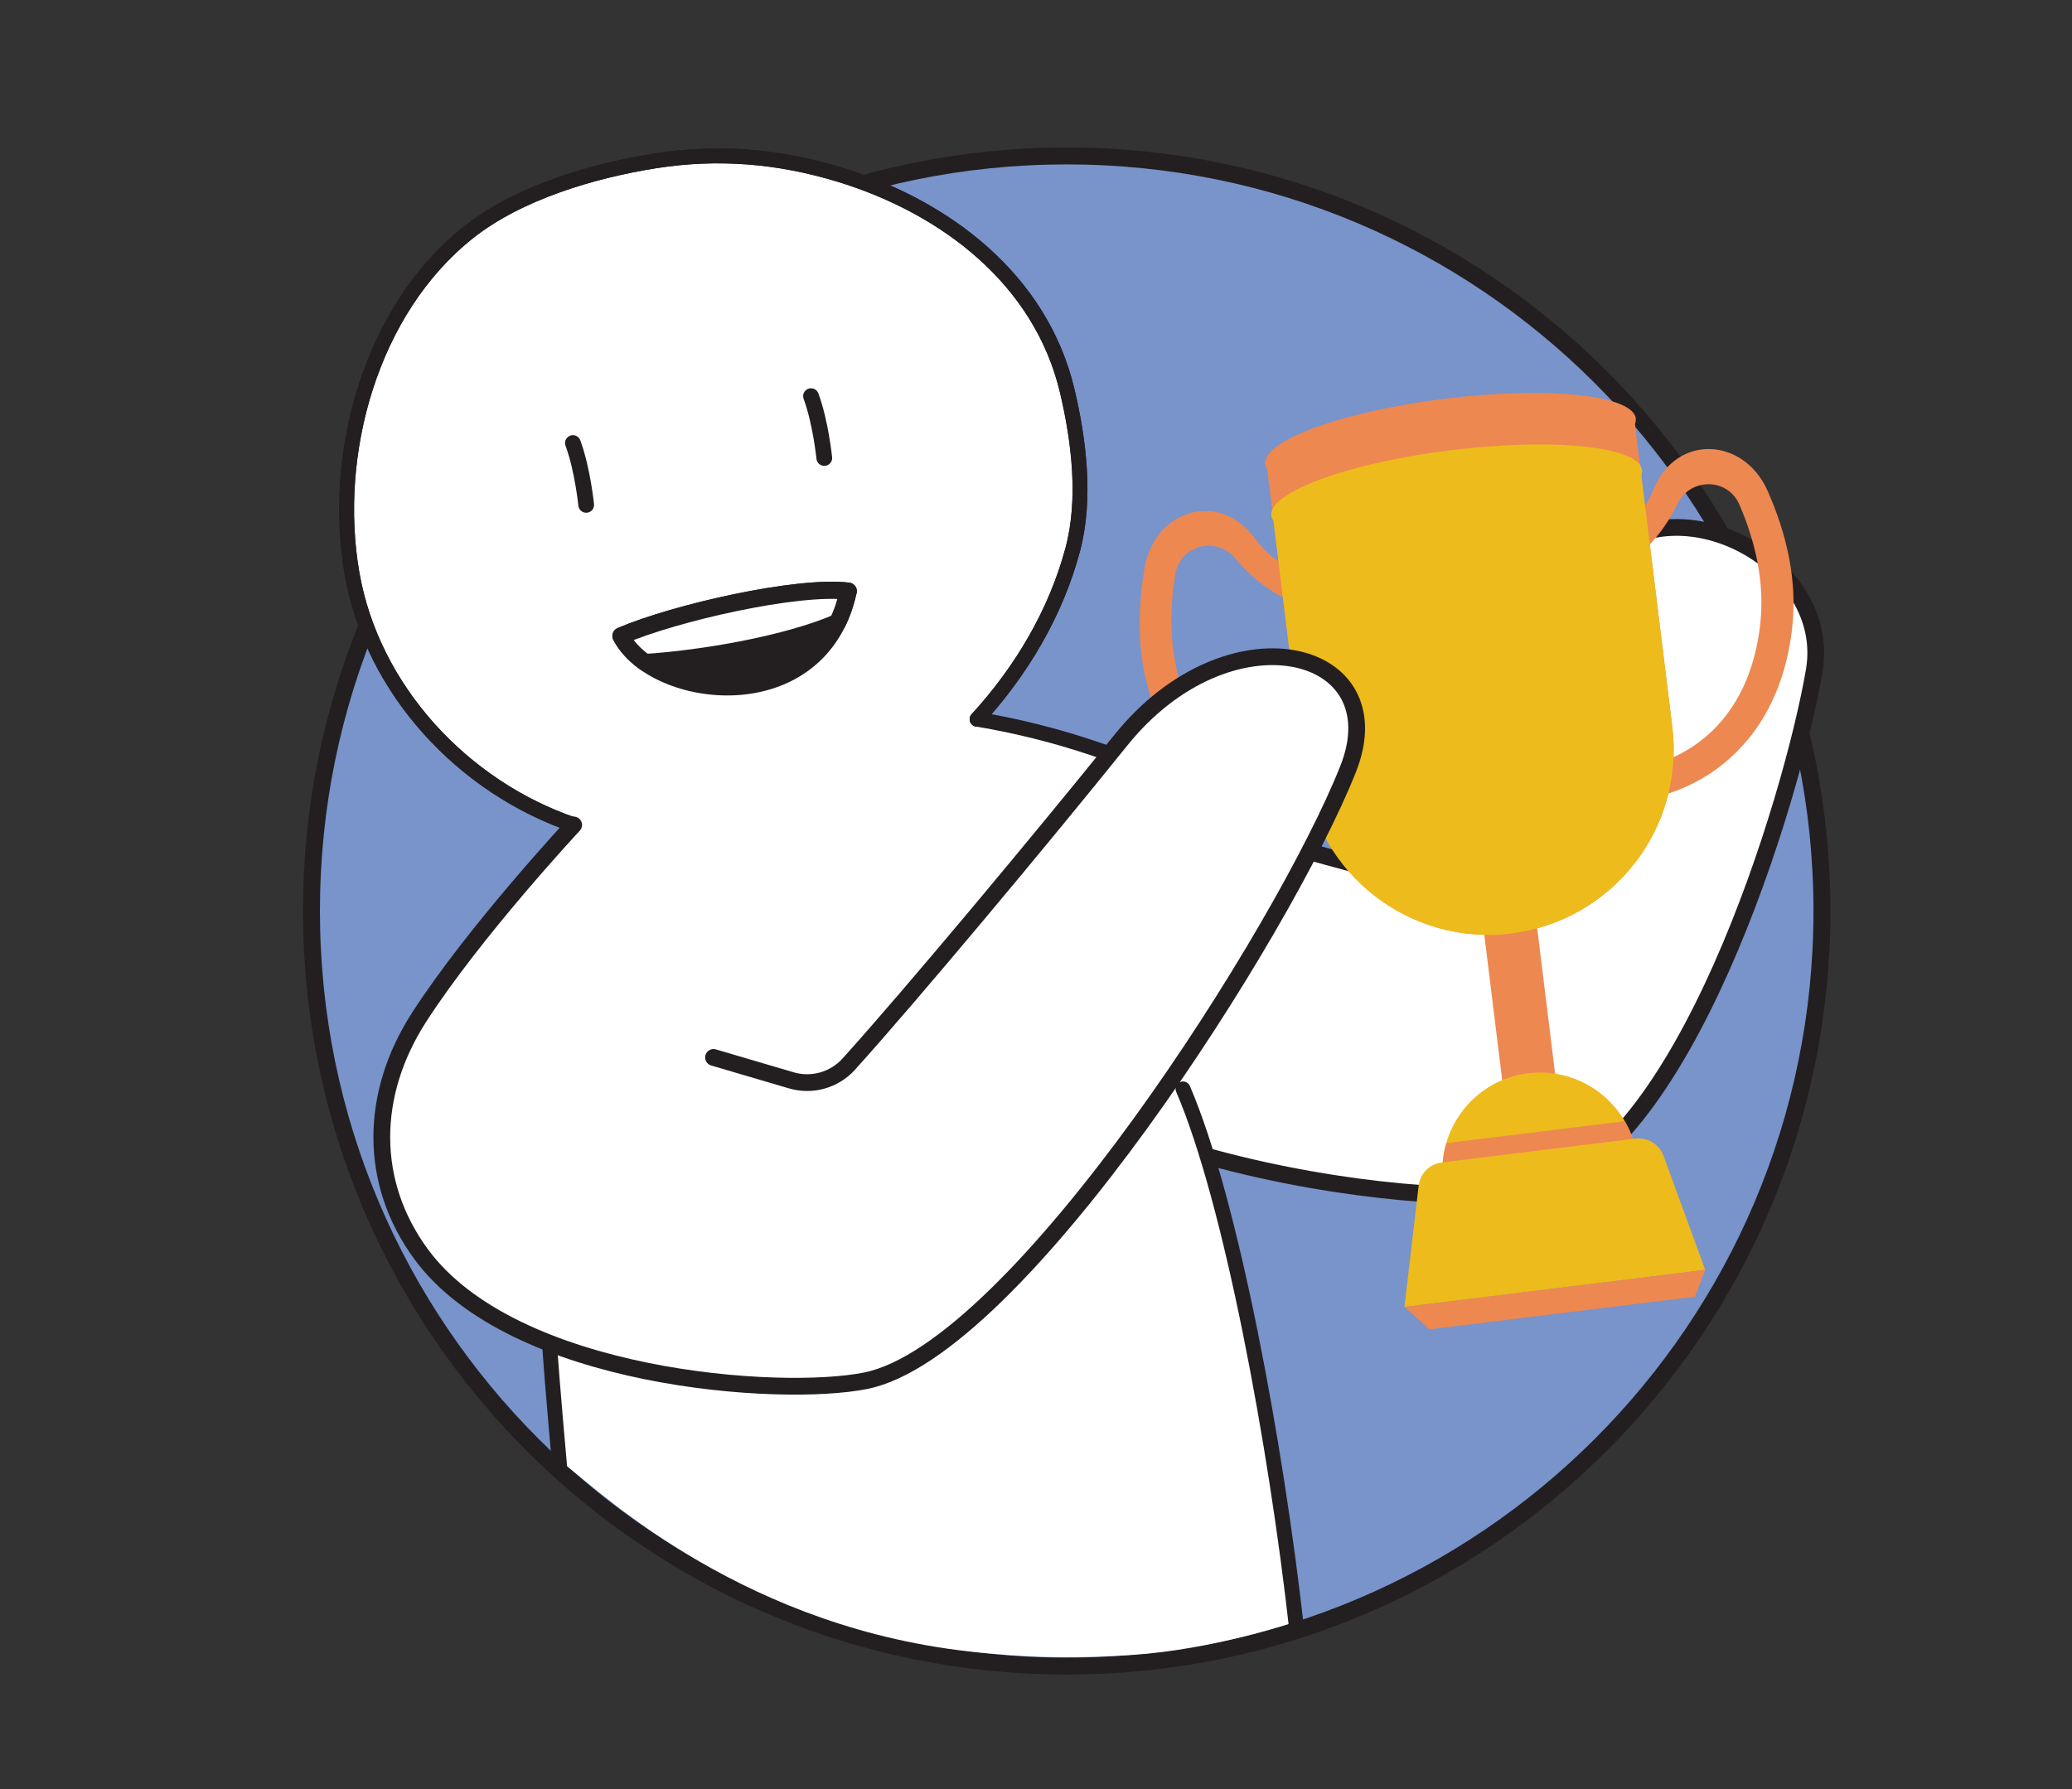 <svg width="220" height="190" viewBox="0 0 220 190" fill="none" xmlns="http://www.w3.org/2000/svg">
<rect x="0" y="0" width="220" height="190" fill="#333333" stroke="none"/>
<path d="M113.26 176.94C157.548 176.94 193.45 141.037 193.45 96.75C193.45 52.462 157.548 16.56 113.26 16.56C68.972 16.56 33.07 52.462 33.07 96.75C33.07 141.037 68.972 176.94 113.26 176.94Z" fill="#7993CB"/>
<path d="M113.26 176.94C157.548 176.94 193.45 141.037 193.45 96.75C193.45 52.462 157.548 16.56 113.26 16.56C68.972 16.56 33.07 52.462 33.07 96.75C33.07 141.037 68.972 176.94 113.26 176.94Z" stroke="#231F20" stroke-width="1.8" stroke-linecap="round" stroke-linejoin="round"/>
<path d="M114.67 50.33C114.67 59.29 110.96 69.25 103.75 75.97C108.59 77.11 114.68 77.65 118.28 80.11C130.26 88.27 150.14 106.3 157.87 126.15C158.85 128.66 131.43 123.66 128.1 122.84C128.45 123.88 129.66 127.69 130.36 130.79C134.41 148.73 137.27 172.32 137.27 172.32C137.27 172.32 128.81 175.19 120.25 175.75C112.94 176.23 108.36 175.93 104.02 175.5C79.3 173.13 64.06 158.72 60.2 155.71C59.11 150.81 59.46 149.45 58.37 142.73C56.17 141.91 54.18 140.96 52.47 139.87C42.73 133.66 40.61 123.91 40.61 122.47C40.61 107.11 60.92 87.62 60.92 87.62C60.92 87.62 36.8 78.33 36.8 55.3C36.8 38.4 47.54 16.6 74.77 16.6C94.23 16.6 114.68 29.74 114.68 50.34L114.67 50.33Z" fill="white"/>
<path d="M128.65 122.93C142.75 126.78 157.23 127.61 162.55 126.53C178.71 123.25 190.31 84.82 192.63 71.24C194.98 57.52 171.34 47.95 166.44 65.65C164.17 73.85 160.5 91.56 158.13 95.67L135.35 89.46" fill="white"/>
<path d="M128.65 122.93C142.75 126.78 157.23 127.61 162.55 126.53C178.71 123.25 190.31 84.82 192.63 71.24C194.98 57.52 171.34 47.95 166.44 65.65C164.17 73.85 160.5 91.56 158.13 95.67L135.35 89.46" stroke="#231F20" stroke-width="1.78" stroke-linecap="round" stroke-linejoin="round"/>
<path d="M141.86 88.879C141.72 88.899 138.39 89.279 134.36 87.779C130.67 86.399 125.64 83.109 122.62 75.279C120.68 70.239 120.72 65.019 121.53 60.299C122.59 54.139 129.43 52.039 133.2 57.119C135.68 60.459 138.09 60.559 138.14 60.579L136.83 63.739C136.62 63.649 133.72 62.409 131.17 59.309C129.18 56.899 125.31 57.879 124.8 60.959C124.11 65.129 124.15 69.709 125.82 74.049C130.64 86.579 141.02 85.539 141.46 85.489L141.87 88.879H141.86Z" fill="#ED8851"/>
<path d="M174.9 84.81C175.04 84.79 178.37 84.36 181.91 81.92C185.15 79.68 189.24 75.27 190.26 66.94C190.92 61.58 189.62 56.52 187.69 52.15C185.17 46.43 178.02 46.06 175.6 51.9C174.01 55.74 171.69 56.43 171.65 56.46L173.68 59.2C173.86 59.07 176.37 57.16 178.1 53.53C179.44 50.71 183.44 50.72 184.68 53.58C186.36 57.46 187.44 61.91 186.87 66.52C185.23 79.84 174.91 81.36 174.47 81.42L174.9 84.81Z" fill="#ED8851"/>
<path d="M162.799 95.192L157.181 95.884L160.493 122.781L166.111 122.089L162.799 95.192Z" fill="#ED8851"/>
<path d="M173.68 44.459C173.7 44.65 173.67 44.84 173.6 45.029L177.56 77.189C178.22 82.579 176.64 87.73 173.54 91.7C170.44 95.669 165.83 98.46 160.44 99.12C149.66 100.45 139.84 92.779 138.51 81.999L134.55 49.84C134.43 49.669 134.35 49.489 134.33 49.3C134.02 46.789 142.58 43.679 153.45 42.34C164.32 40.999 173.38 41.95 173.69 44.45L173.68 44.459Z" fill="#ED8851"/>
<path d="M174.35 49.909C174.37 50.099 174.35 50.289 174.27 50.479L177.56 77.199C178.22 82.589 176.64 87.739 173.54 91.709C171.97 93.719 170.01 95.429 167.76 96.709C165.92 97.759 163.89 98.519 161.71 98.939C161.29 99.019 160.86 99.089 160.43 99.139C149.65 100.469 139.83 92.799 138.5 82.019L135.21 55.299C135.09 55.129 135.01 54.949 134.99 54.769C134.97 54.589 134.99 54.379 135.07 54.179C135.45 53.219 136.99 52.189 139.35 51.239C140.82 50.639 142.61 50.069 144.63 49.549C147.41 48.839 150.64 48.229 154.1 47.809C164.14 46.569 172.63 47.289 174.12 49.369C174.24 49.539 174.32 49.729 174.34 49.919L174.35 49.909Z" fill="#EEBB1C"/>
<path d="M174.13 124.69C174.14 124.79 174.13 124.89 174.09 125C173.6 126.26 169.34 127.71 164.04 128.37C158.75 129.02 154.27 128.65 153.48 127.54C153.41 127.45 153.37 127.35 153.36 127.25C153.35 127.15 153.36 127.05 153.4 126.95L153.23 125.56C153.05 124.12 153.18 122.71 153.56 121.4C154.68 117.53 158.01 114.5 162.26 113.98C165.11 113.63 167.83 114.47 169.92 116.1C170.95 116.91 171.84 117.91 172.51 119.06C173.2 120.24 173.66 121.57 173.84 123.01L174.01 124.4C174.07 124.49 174.11 124.58 174.13 124.68V124.69Z" fill="#EEBB1C"/>
<path d="M174.13 124.689C174.14 124.789 174.13 124.889 174.09 124.999C173.6 126.259 169.34 127.709 164.04 128.369C158.75 129.019 154.27 128.649 153.48 127.539C153.41 127.449 153.37 127.349 153.36 127.249C153.35 127.149 153.36 127.049 153.4 126.949L153.23 125.559C153.05 124.119 153.18 122.709 153.56 121.399L172.51 119.069C173.2 120.249 173.66 121.579 173.84 123.019L174.01 124.409C174.07 124.499 174.11 124.589 174.13 124.689Z" fill="#ED8851"/>
<path d="M153.07 123.45L173.64 120.92C174.94 120.76 176.18 121.52 176.63 122.75L181.06 134.86L149.12 138.8L150.63 125.92C150.78 124.63 151.79 123.61 153.08 123.46L153.07 123.45Z" fill="#EEBB1C"/>
<path d="M149.12 138.789L151.77 141.179L179.96 137.709L181.06 134.859L149.12 138.789Z" fill="#ED8851"/>
<path d="M139.01 90.47C132.41 87.03 121.09 79.27 103.75 76.38" stroke="#231F20" stroke-width="1.58" stroke-linecap="round" stroke-linejoin="round"/>
<path d="M59.46 156.21C58.84 149.19 58.27 142.43 58.38 142.66" stroke="#231F20" stroke-width="1.58" stroke-linecap="round" stroke-linejoin="round"/>
<path d="M86.11 42.069C87.14 44.849 87.52 48.639 87.52 48.639L86.11 42.069Z" fill="white"/>
<path d="M86.11 42.069C87.14 44.849 87.52 48.639 87.52 48.639" stroke="#231F20" stroke-width="1.67" stroke-linecap="round" stroke-linejoin="round"/>
<path d="M60.83 47.05C61.86 49.83 62.24 53.62 62.24 53.62L60.83 47.05Z" fill="white"/>
<path d="M60.83 47.05C61.86 49.83 62.24 53.62 62.24 53.62" stroke="#231F20" stroke-width="1.67" stroke-linecap="round" stroke-linejoin="round"/>
<path fill-rule="evenodd" clip-rule="evenodd" d="M90.07 62.779C84.62 62.13 71.63 65.09 65.93 67.54C69.5 74.409 87.04 76.6 90.07 62.779Z" fill="#231F20" stroke="#231F20" stroke-width="1.82" stroke-linecap="round" stroke-linejoin="round"/>
<path fill-rule="evenodd" clip-rule="evenodd" d="M90.07 62.779C84.62 62.13 71.63 65.09 65.93 67.54C66.49 68.609 67.38 69.559 68.5 70.359C74.62 69.96 83.52 68.439 88.93 66.1C89.41 65.12 89.79 64.01 90.06 62.779H90.07Z" fill="white" stroke="#231F20" stroke-width="1.82" stroke-linecap="round" stroke-linejoin="round"/>
<path d="M103.75 76.38C108.45 71.24 112.11 65.1 113.91 58.33C115.32 53.02 114.57 46.81 113.32 41.53C110.51 29.64 100.35 21.96 89.14 18.54C82.67 16.57 76.22 16.03 69.52 17.09C62.91 18.14 55.03 20.47 49.72 24.69C39.34 32.94 35.18 48.18 37.37 60.88C39.51 73.26 49.18 83.6 60.92 87.6" stroke="#231F20" stroke-width="1.58" stroke-linecap="round" stroke-linejoin="round"/>
<path d="M103.75 76.38C108.45 71.24 112.11 65.1 113.91 58.33C115.32 53.02 114.57 46.81 113.32 41.53C110.51 29.64 100.35 21.96 89.14 18.54C82.67 16.57 76.22 16.03 69.52 17.09C62.91 18.14 55.03 20.47 49.72 24.69C39.34 32.94 35.18 48.18 37.37 60.88C39.51 73.26 49.18 83.6 60.92 87.6" stroke="#231F20" stroke-width="1.58" stroke-linecap="round" stroke-linejoin="round"/>
<path d="M60.91 87.61C60.91 87.61 50.36 98.93 44.49 108.05C39.22 116.24 39.15 125.62 44.71 133.19C54.5 146.52 82.88 148.47 91.94 146.63C108.1 143.35 136.3 98.91 143.14 81.67C148.27 68.73 130.49 64.32 118.99 78.63C110.41 89.3 96.76 105.65 90.12 113.01C88.58 114.71 86.21 115.38 84.01 114.73L75.76 112.3" fill="white"/>
<path d="M60.91 87.61C60.91 87.61 50.36 98.93 44.49 108.05C39.22 116.24 39.15 125.62 44.71 133.19C54.5 146.52 82.88 148.47 91.94 146.63C108.1 143.35 136.3 98.91 143.14 81.67C148.27 68.73 130.49 64.32 118.99 78.63C110.41 89.3 96.76 105.65 90.12 113.01C88.58 114.71 86.21 115.38 84.01 114.73L75.76 112.3" stroke="#231F20" stroke-width="1.78" stroke-linecap="round" stroke-linejoin="round"/>
<path d="M137.69 173.15C135.48 153.31 130.69 127.44 125.61 115.64" stroke="#231F20" stroke-width="1.58" stroke-linecap="round" stroke-linejoin="round"/>
</svg>
